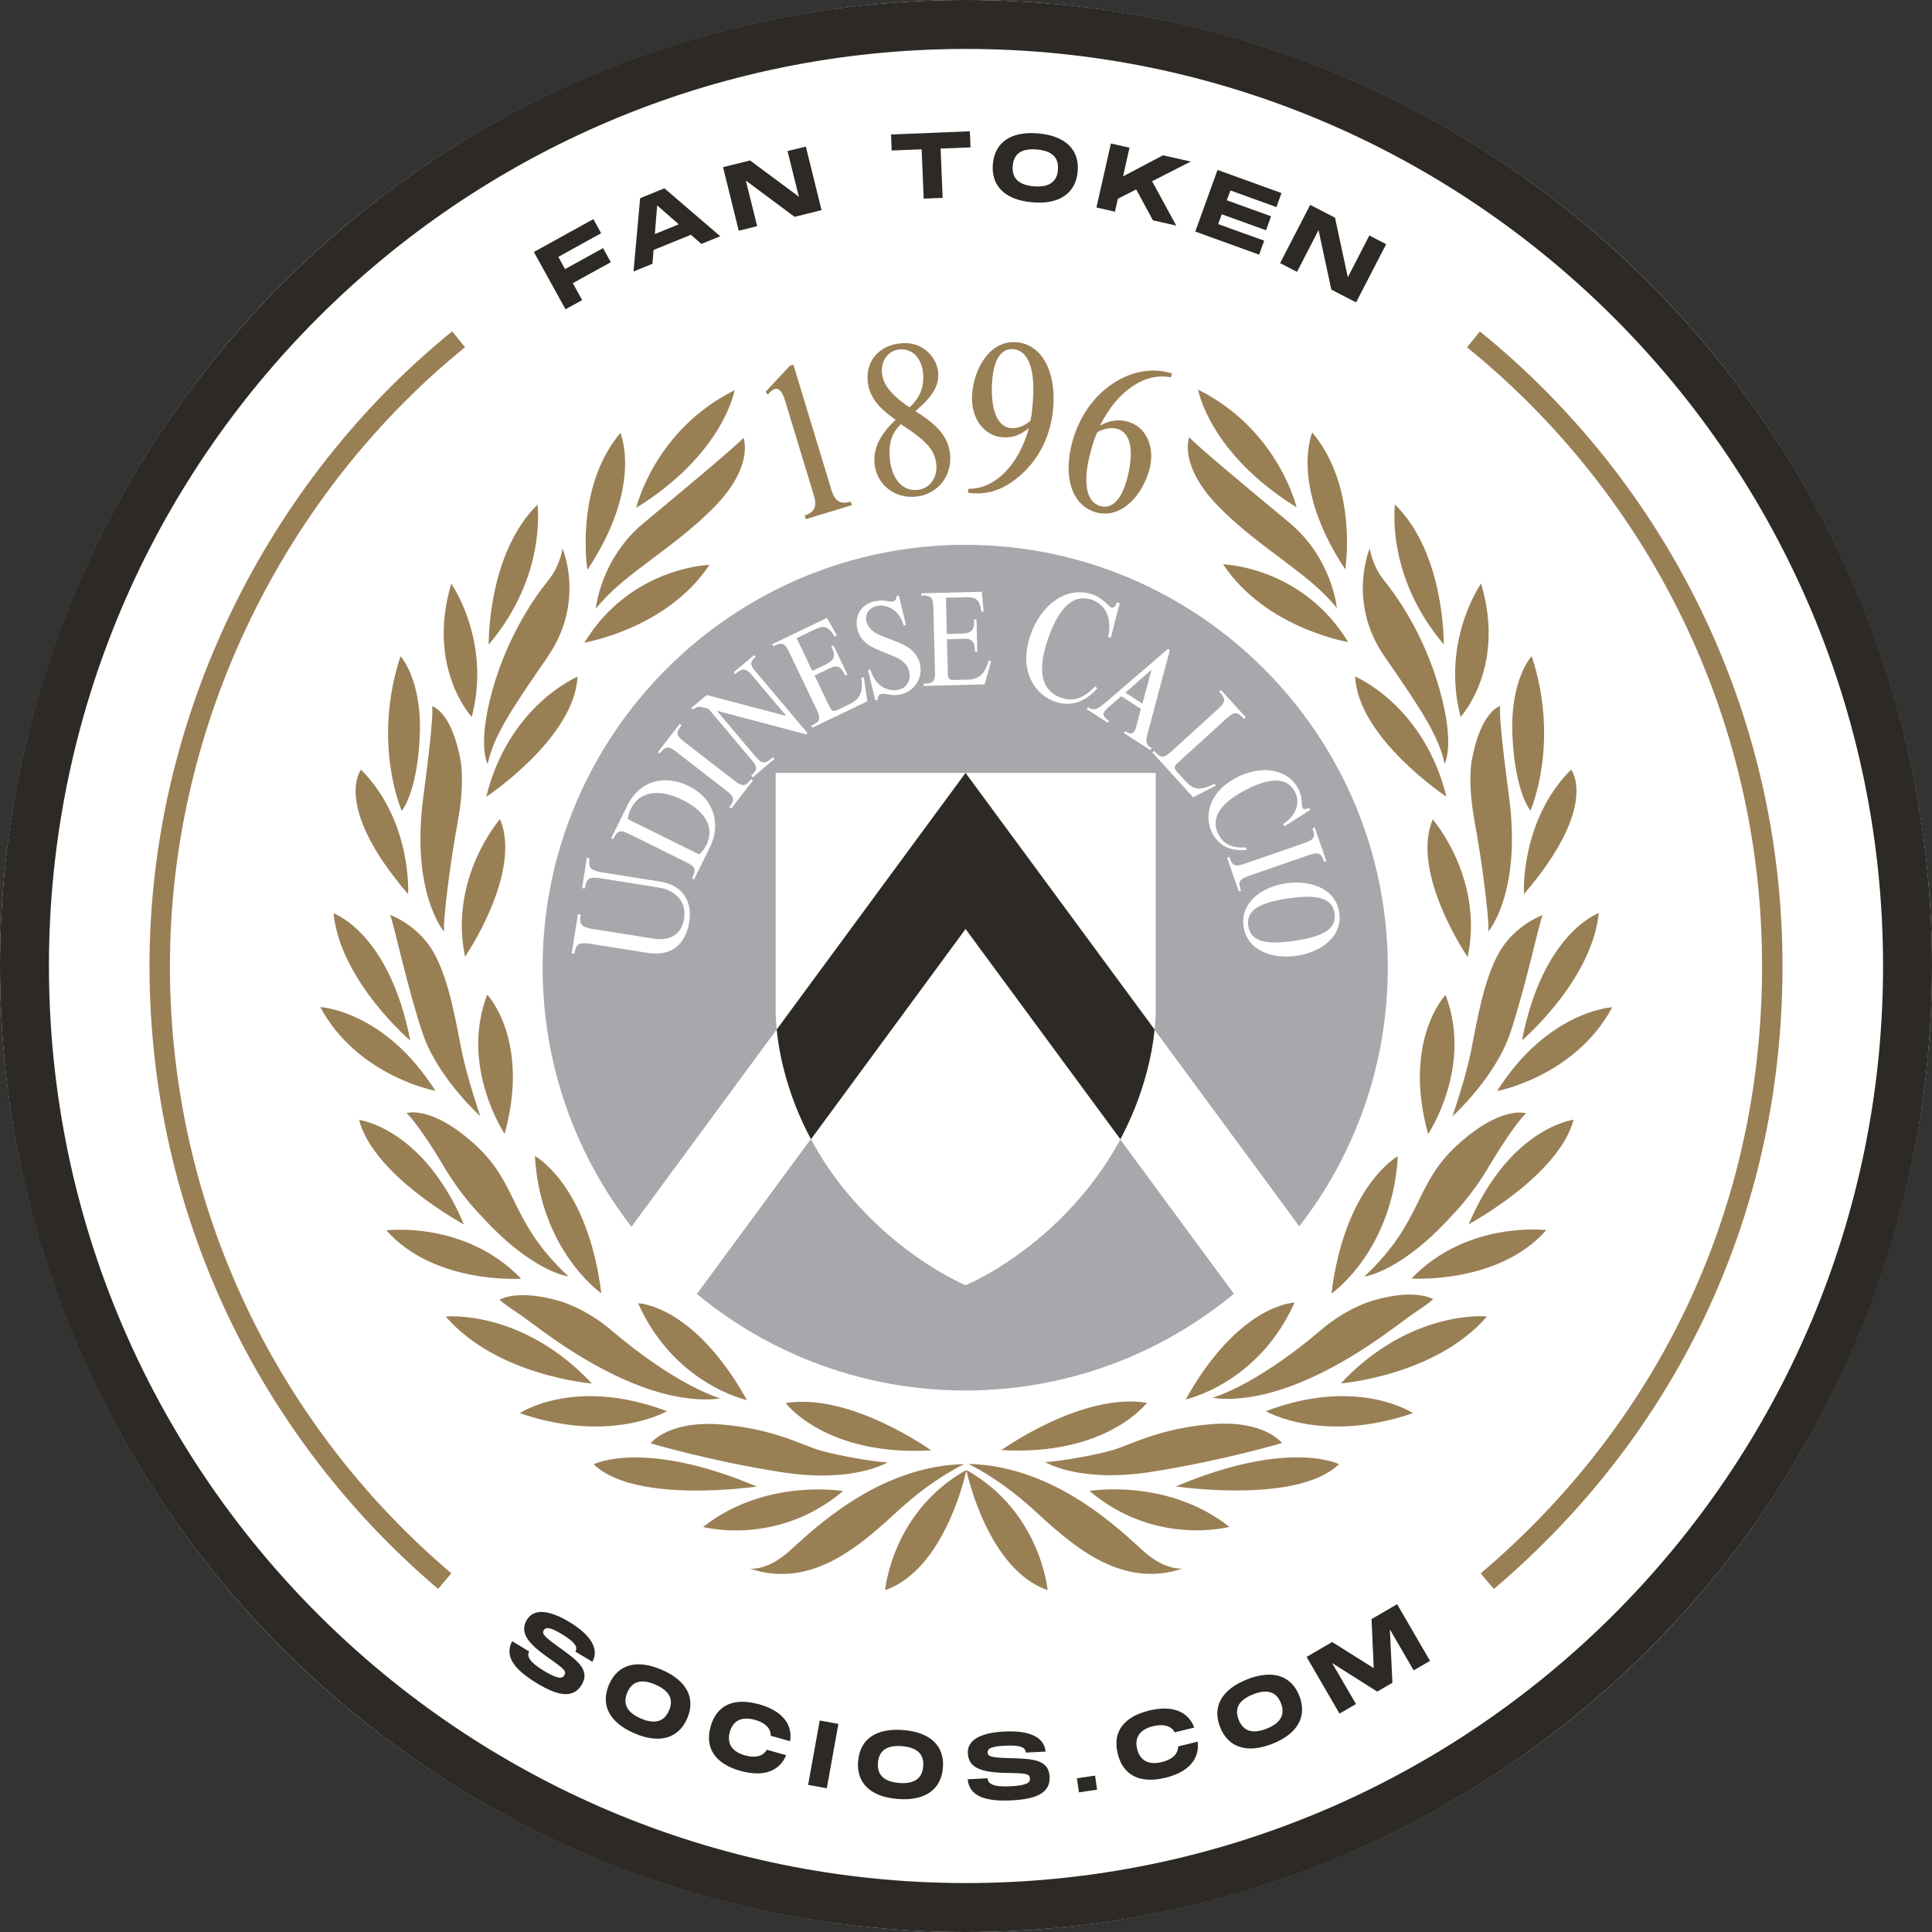 <svg xmlns="http://www.w3.org/2000/svg" id="Layer_2" viewBox="0 0 210 210"><rect x="0" y="0" width="210" height="210" fill="#333333" stroke="none"/><g id="Layer_1-2"><g><g><circle cx="105" cy="105" r="105" fill="#fff"></circle><path d="M105,5.32c54.96,0,99.68,44.72,99.68,99.68s-44.72,99.68-99.68,99.68S5.32,159.96,5.32,105,50.04,5.32,105,5.32M105,0C47.01,0,0,47.01,0,105s47.01,105,105,105,105-47.01,105-105S162.99,0,105,0h0Z" fill="#2d2a26"></path></g><g><path d="M104.95,152.18c-25.9,0-46.95-21.08-46.95-47s21.06-46.99,46.95-46.99,46.99,21.07,46.99,46.99-21.07,47-46.99,47" fill="#fff"></path><path d="M104.92,151.14c-25.32,0-45.94-20.62-45.94-45.96s20.62-45.96,45.94-45.96,45.93,20.61,45.93,45.96-20.61,45.96-45.93,45.96" fill="#a6a8ab"></path><path d="M68.5,133.53l36.44-49.51,36.46,49.51c-2.09,2.7-4.49,5.15-7.12,7.32l-29.35-39.86-29.34,39.87c-2.62-2.17-5.03-4.62-7.11-7.32" fill="#fff"></path><path d="M110.59,84.01h15.03v25.43s.46,9.72-7.08,19.36c-6.22,7.95-13.58,10.89-13.58,10.89,0,0-7.33-2.95-13.57-10.89-7.54-9.64-7.08-19.36-7.08-19.36v-25.43h26.28Z" fill="#fff"></path><path d="M62.82,99.37l.29,.05c-.17,1.06,.08,1.36,1.33,1.56l6.56,1.04c2.21,.35,3.15-.82,3.36-2.15,.27-1.71-.75-3.08-2.81-3.41l-6.23-.99c-1.27-.2-1.58,0-1.76,1.11l-.29-.05,.52-3.29,.29,.05c-.16,.99,.07,1.33,1.34,1.53l6.3,1c2.52,.4,3.56,2.13,3.19,4.44-.27,1.69-1.34,3.82-4.55,3.31l-6.18-.98c-1.29-.2-1.58,.03-1.75,1.09l-.29-.05,.68-4.26Z" fill="#fff"></path><path d="M75.99,92.87c.3-.23,.57-.59,.79-1.03,.91-1.84-.05-3.63-2.59-4.89-2.58-1.28-4.69-.92-5.62,.96-.18,.37-.27,.64-.34,1.12l7.76,3.84Zm-7.87-5.21c1.55-3.12,4.42-3.37,6.76-2.21,2.79,1.38,3.49,4.2,2.3,6.61l-1.74,3.52-.22-.11c.47-.95,.4-1.24-.63-1.75l-6.18-3.06c-1.03-.51-1.31-.38-1.76,.56l-.22-.11,1.71-3.45Z" fill="#fff"></path><path d="M73.88,78.69l.2,.15c-.62,.77-.61,1.1,.29,1.79l5.45,4.22c.97,.75,1.25,.58,1.82-.16l.2,.15-2.37,3.06-.2-.15c.63-.8,.56-1.13-.3-1.8l-5.45-4.22c-.9-.7-1.21-.61-1.81,.17l-.2-.15,2.37-3.06Z" fill="#fff"></path><path d="M76.83,75.55l8.59,2.26,.02-.02-3.67-4.35c-.72-.86-1.06-.86-1.86-.17l-.16-.19,2.22-1.88,.16,.19c-.59,.49-.61,.88-.11,1.47l5.76,6.83-.16,.13-9.65-2.55-.02,.02,4.13,4.9c.77,.91,1.11,.86,1.95,.11l.16,.19-2.38,2.01-.16-.19c.69-.6,.68-.96,.15-1.59l-4.8-5.69-.68-.16c-.44-.11-.67-.01-1.01,.27l-.16-.19,1.67-1.41Z" fill="#fff"></path><path d="M90.97,69.06l-.24,.12c-.78-1.25-1.26-1.2-2.3-.7l-1.84,.88,1.7,3.56,1.44-.69c1.01-.49,1.13-.95,.63-1.97l.23-.11,1.52,3.17-.23,.11c-.47-1-.89-1.18-1.66-.81l-1.68,.81,1.56,3.25c.31,.64,.46,.71,1,.45l1.3-.63c1.11-.53,1.43-1.29,1.23-2.83l.26-.04,.39,2.6-5.99,2.87-.11-.22c.95-.44,1.08-.72,.58-1.77l-2.98-6.22c-.46-.96-.74-1.15-1.73-.64l-.11-.23,5.95-2.86,1.08,1.91Z" fill="#fff"></path><path d="M94.34,72.85l.27-.06c.55,1.86,1.97,2.44,3.08,2.18,.88-.21,1.35-1.04,1.13-1.96-.14-.59-.43-.99-1.08-1.38-.66-.4-2.31-.9-3.15-1.42-.71-.43-1.19-.99-1.39-1.81-.35-1.45,.39-2.69,1.8-3.03,1.08-.26,1.75,.1,2.06,.02,.24-.06,.39-.28,.4-.61l.24-.06,.77,3.2-.24,.06c-.54-1.89-2.06-2.32-2.95-2.1-.82,.2-1.29,.9-1.11,1.63,.12,.52,.44,.94,.99,1.28,.82,.5,2.45,.9,3.46,1.52,.68,.42,1.19,1.1,1.37,1.84,.36,1.51-.54,2.95-2.06,3.32-.99,.24-1.69-.14-2.12-.04-.29,.07-.42,.27-.4,.63l-.27,.07-.79-3.29Z" fill="#fff"></path><path d="M106.94,66.49h-.27c-.2-1.45-.66-1.6-1.81-1.57l-2.04,.05,.1,3.94,1.59-.04c1.12-.03,1.42-.41,1.38-1.54h.25s.09,3.51,.09,3.51h-.25c-.01-1.1-.33-1.43-1.19-1.41l-1.86,.05,.09,3.6c.02,.71,.13,.84,.73,.83l1.45-.04c1.22-.03,1.83-.59,2.28-2.08l.25,.07-.7,2.53-6.64,.17v-.25c1.04-.01,1.27-.21,1.24-1.38l-.18-6.89c-.03-1.06-.2-1.35-1.32-1.3v-.25s6.59-.17,6.59-.17l.2,2.18Z" fill="#fff"></path><path d="M120.74,69.34l-.3-.1c.47-1.98-.25-3.57-1.82-4.07-2.05-.65-3.66,1-4.85,4.71-1.11,3.49-.32,5.35,1.66,5.99,1.3,.42,2.38,.01,3.62-1.27l.22,.22c-1.33,1.5-2.84,2.01-4.49,1.48-2.31-.74-4.02-3.37-2.85-7.04,1.14-3.57,3.99-5.55,6.71-4.68,1.34,.43,1.78,1.33,2.19,1.46,.21,.07,.37-.08,.6-.57l.28,.09-.98,3.78Z" fill="#fff"></path><path d="M125.16,72.85l-.03-.02-2.81,2.46,1.85,1.19,.99-3.63Zm-4.81,4.16c-.14,.14-.25,.25-.3,.33-.21,.32-.12,.63,.51,1.01l-.14,.21-2.3-1.48,.13-.21c.61,.39,.98,.3,1.86-.46l6.85-5.88,.2,.13-2.34,8.78c-.36,1.36-.23,1.5,.37,1.89l-.14,.21-2.89-1.86,.13-.21c.52,.33,.81,.33,1.03-.02,.09-.14,.13-.25,.23-.64l.46-1.76-2.14-1.37-1.54,1.33Z" fill="#fff"></path><path d="M135.4,77.98l-.19,.17c-.7-.8-1-.86-1.88-.07l-5.26,4.79c-.49,.45-.51,.62-.09,1.08l.71,.78c1.07,1.18,1.62,1.26,3.35,.46l.1,.22-2.45,1.25-4.44-4.88,.19-.17c.76,.86,1.07,.8,1.87,.08l5.1-4.64c.86-.79,.83-1.11,.11-1.88l.19-.17,2.7,2.97Z" fill="#fff"></path><path d="M139.6,89.81l-.13-.23c1.44-.96,1.93-2.37,1.24-3.59-.9-1.6-2.86-1.51-5.76,.12-2.72,1.53-3.32,3.15-2.45,4.69,.57,1.02,1.48,1.39,2.99,1.32v.26c-1.69,.16-2.92-.4-3.65-1.69-1.01-1.8-.54-4.44,2.32-6.04,2.78-1.56,5.71-1.14,6.91,.99,.59,1.04,.33,1.86,.51,2.18,.1,.17,.28,.17,.71,0l.12,.22-2.81,1.78Z" fill="#fff"></path><path d="M144.17,93.6l-.24,.08c-.31-.94-.59-1.11-1.66-.74l-6.52,2.26c-1.16,.4-1.17,.73-.86,1.61l-.24,.08-1.27-3.66,.24-.08c.32,.97,.64,1.09,1.68,.73l6.51-2.26c1.07-.37,1.17-.67,.85-1.61l.24-.08,1.27,3.66Z" fill="#fff"></path><path d="M135.68,100.64c.27,1.83,2.16,2.04,5.03,1.62,3.29-.48,4.59-1.37,4.35-2.99-.25-1.71-1.96-2.07-5.03-1.62-3.29,.48-4.59,1.37-4.35,2.99m9.89-1.45c.39,2.67-2.07,4.33-4.62,4.7-2.6,.38-5.39-.52-5.78-3.18-.37-2.54,1.88-4.3,4.62-4.7,2.56-.37,5.39,.51,5.78,3.18" fill="#fff"></path><path d="M84.42,111.91l20.53-27.9,20.55,27.9c-.26,2.63-1.13,7.05-3.72,11.92l-16.83-22.85-16.8,22.85c-2.61-4.87-3.46-9.29-3.73-11.92" fill="#2d2a26"></path><path d="M49.05,63.44c-2.73,9.2,2.23,14.49,2.23,14.49,2.15-8.29-2.23-14.49-2.23-14.49m10.48,7.94c4.12-5.94,1.61-11.77,1.61-11.77,0,0-.21,1.82-1.55,3.48-1.34,1.66-4.33,5.78-6.05,11.88-1.71,6.1-.53,8.08-.53,8.08,.64-3,2.41-5.72,6.53-11.66m-1.12-16.53c-5.46,5.35-5.3,15.2-5.3,15.2,6.37-7.49,5.3-15.2,5.3-15.2m-8.67,34.46c.75-3.94,.36-6.39,.36-6.39-.97-5.65-3.14-6.17-3.14-6.17,.11,.63-.07,3.12-.96,9.89-1.38,10.41,2.26,14.63,2.26,14.63-.14-1.3,.74-8.02,1.49-11.96m-5.16,23.79c-2.29-11.76-8.35-13.84-8.35-13.84,.76,7.38,8.35,13.84,8.35,13.84m1.02-33.05c.3-6.2-2.09-8.73-2.09-8.73-3.11,9.5,.14,16.8,.14,16.8,0,0,1.65-1.87,1.96-8.07m-10.82,29.4c4.05,7.54,12.52,9.11,12.52,9.11-5.54-8.75-12.52-9.11-12.52-9.11m18.04-22.84s9.61-6.39,9.92-13.06c0,0-7.47,3.09-9.92,13.06m31.31-44.32c.52-.16,.86,.21,1.19,1.3l3.12,10.27c.34,1.11,.12,1.8-1,2.17l.12,.39,5-1.52-.12-.39c-1.14,.35-1.73-.05-2.1-1.27l-4.13-13.61-.39,.12-2.64,2.84,.26,.29c.16-.22,.44-.51,.69-.58m17.06,115.34s-8.76-6.3-15.82-5.14c0,0,4.35,5.8,15.82,5.14m-30.5-.77s6.38,1.91,14.23,3.14c7.84,1.23,11.52-1.07,11.52-1.07-1.27-.02-5.34-.72-7.31-1.29-1.97-.57-5.09-2.38-10.82-2.83-5.73-.45-7.62,2.05-7.62,2.05m6.39-95.48s-8.56,.21-13.59,8.45c0,0,8.99-1.5,13.59-8.45m-9.68-14.34c-5.03,5.99-3.58,14.88-3.58,14.88,6.1-9.2,3.58-14.88,3.58-14.88m1.93,94.6c3.95,8.85,11.83,10.52,11.83,10.52-5.83-10.43-11.83-10.52-11.83-10.52m10.49-99.25c-8.72,4.34-10.7,12.79-10.7,12.79,9.52-5.88,10.7-12.79,10.7-12.79m-2.3,12.79c4.5-4.55,3.26-7.6,3.26-7.6-1.02,1.07-6.15,5.35-10.86,9.26-4.71,3.91-5.19,9.31-5.19,9.31,3-3.8,8.29-6.42,12.79-10.97m-5.06,98.19c-10-3.8-15.99,.21-15.99,.21,9.83,3.39,15.99-.21,15.99-.21m73.25-3.02s10.31-.81,15.89-7.28c0,0-8.27-.84-15.89,7.28m-27.32,11.69c7.21,6.08,15.21,3.9,15.21,3.9-6.77-5.34-15.21-3.9-15.21-3.9m9.39-.49s13.23,1.96,17.73-2.42c0,0-5.43-2.78-17.73,2.42m9.78-8.18s6.16,3.6,15.99,.21c0,0-5.99-4.01-15.99-.21m25.14-34.8s8.47-1.57,12.52-9.11c0,0-6.98,.36-12.52,9.11m-9.31,20.38s9.47,.64,14.65-5.26c0,0-8.55-1.08-14.65,5.26m6.22-5.9s9.79-5.26,11.4-11.36c0,0-6.94,.84-11.4,11.36m-35.31,35.56c-2.45-2.17-9.55-9.31-19.1-9.51,0,0,3.17,1.41,6.98,4.86,3.81,3.45,9.35,8.91,16.37,6.5,0,0-1.81,.32-4.25-1.84m-75.88-25.54c5.58,6.47,15.89,7.28,15.89,7.28-7.62-8.12-15.89-7.28-15.89-7.28m7.8-.4c1.64,1.08,6.35,5.08,12.39,7.59,6.04,2.51,9.63,1.7,9.63,1.7-3.97-1.3-8.7-4.74-11.71-7.31-3-2.57-5.79-3.28-5.79-3.28-4.62-1.33-6.47-.12-6.47-.12,0,0,.31,.34,1.95,1.43m-5.82-9.62c-4.45-10.51-11.4-11.36-11.4-11.36,1.61,6.1,11.4,11.36,11.4,11.36m6.22,5.9c-6.1-6.34-14.65-5.26-14.65-5.26,5.18,5.9,14.65,5.26,14.65,5.26m48.39,20.79s0-.01,0-.01c0,0,0,0,0,0,0,0,0,0,0,0,0,0,0,0,0,.01-8.09,4.53-8.83,13.06-8.83,13.06,6.38-2.2,8.68-12.3,8.83-13.03,.16,.73,2.45,10.82,8.83,13.03,0,0-.74-8.53-8.83-13.06m-.2-.64c-9.55,.2-16.65,7.34-19.1,9.51-2.45,2.17-4.25,1.84-4.25,1.84,7.02,2.41,12.56-3.05,16.37-6.5,3.81-3.45,6.98-4.86,6.98-4.86m-40.31,.03c4.5,4.38,17.73,2.42,17.73,2.42-12.3-5.2-17.73-2.42-17.73-2.42m11.9,6.81s8.01,2.18,15.21-3.9c0,0-8.44-1.44-15.21,3.9M39.24,83.66s-3.14,3.91,5.12,13.53c0,0,.47-7.91-5.12-13.53m127.11,4.46s3.25-7.3,.14-16.8c0,0-2.4,2.53-2.09,8.73,.3,6.2,1.96,8.07,1.96,8.07m7.42,11.13s-6.06,2.09-8.35,13.84c0,0,7.59-6.46,8.35-13.84m-8.13-2.07c8.26-9.62,5.12-13.53,5.12-13.53-5.59,5.62-5.12,13.53-5.12,13.53m-5.37-7.88c.75,3.94,1.63,10.66,1.49,11.96,0,0,3.64-4.21,2.26-14.63-.9-6.77-1.07-9.26-.96-9.89,0,0-2.18,.52-3.14,6.17,0,0-.39,2.45,.36,6.39m-3.27-6.26s1.18-1.98-.54-8.08c-1.71-6.1-4.71-10.22-6.04-11.88-1.34-1.66-1.55-3.48-1.55-3.48,0,0-2.51,5.83,1.61,11.77,4.12,5.94,5.88,8.67,6.53,11.66m3.96-19.6s-4.38,6.2-2.23,14.49c0,0,4.96-5.29,2.23-14.49m-9.36-8.59s-1.07,7.71,5.3,15.2c0,0,.16-9.84-5.3-15.2m5.59,31.76c-2.45-9.97-9.92-13.06-9.92-13.06,.3,6.67,9.92,13.06,9.92,13.06m-32.55,65.88c-7.06-1.16-15.82,5.14-15.82,5.14,11.47,.66,15.82-5.14,15.82-5.14m.45,7.51c7.84-1.23,14.23-3.14,14.23-3.14,0,0-1.89-2.51-7.62-2.05-5.73,.45-8.85,2.26-10.82,2.83-1.97,.58-6.04,1.27-7.31,1.29,0,0,3.67,2.3,11.52,1.07m28.71-17.34c1.64-1.09,1.95-1.43,1.95-1.43,0,0-1.86-1.21-6.47,.12,0,0-2.79,.71-5.79,3.28-3,2.57-7.74,6.01-11.71,7.31,0,0,3.59,.81,9.63-1.7,6.04-2.51,10.75-6.5,12.39-7.59m4.01-10.54s2.05-2.01,3.97-5.26c1.93-3.25,3.57-5.46,4.09-5.82,0,0-2.65-.96-7.46,3.41-4.82,4.37-3.65,8.23-10.15,14.33,0,0,3.93-.44,9.55-6.66m-2.11-43.03c-2.45,5.84,3.8,14.96,3.8,14.96,1.79-8.57-3.8-14.96-3.8-14.96m-11.01,51.54s6.62-4.57,7.22-14.93c0,0-5.74,3.09-7.22,14.93m10.51-17.34s4.9-7.3,1.89-15.13c0,0-4.7,4.94-1.89,15.13m12.44-23.8s-2.97,1.04-4.69,4.01c-1.73,2.97-2.49,7.82-3.09,10.79-.6,2.97-2.01,7.06-2.01,7.06,0,0,4.65-4.17,6.3-9.11,1.64-4.94,3.09-11.76,3.49-12.76m-57.79-52.93c-1.52-.13-2.28-2.12-2.02-5.29,.18-2.2,1-3.4,2.28-3.29,1.66,.14,2.41,2.25,2.12,5.8-.07,.85-.11,1.33-.26,2-.72,.58-1.4,.84-2.11,.78m.87,5.27c2.33-1.98,3.49-4.67,3.72-7.48,.33-4.02-1.29-6.9-3.98-7.12-2.82-.24-4.59,2.69-4.83,5.6-.21,2.53,1.19,4.56,3.28,4.73,1.04,.09,2-.24,2.82-.96l.04,.05c-1.12,3.98-3.69,6.56-6.55,6.51l-.04,.43c2.24,.33,4.02-.47,5.53-1.76m-12.95-13.81c1.32-.14,2.36,.9,2.53,2.53,.15,1.47-.31,2.71-1.47,3.76-2.16-1.45-2.88-2.61-2.99-3.68-.15-1.39,.65-2.48,1.92-2.62m3.98,12.48c.15,1.46-.7,2.65-2.02,2.79-1.63,.17-2.8-1.14-3.03-3.36-.17-1.66,.2-2.84,1.2-3.78,2.82,1.83,3.69,2.81,3.85,4.35m-4.42-4.82c-1.72,1.61-2.46,3.15-2.29,4.78,.24,2.27,2.19,3.81,4.53,3.56,2.32-.24,3.92-2.25,3.68-4.59-.19-1.82-1.23-3.12-3.77-4.69,1.93-1.64,2.62-2.86,2.47-4.27-.16-1.54-1.6-3.37-4.1-3.11-2.34,.24-3.79,1.95-3.55,4.17,.16,1.54,1.05,2.76,3.04,4.15m-46.81,58.35s6.25-9.12,3.8-14.96c0,0-5.59,6.39-3.8,14.96m4.3,19.25c2.81-10.19-1.89-15.13-1.89-15.13-3.01,7.83,1.89,15.13,1.89,15.13m10.51,17.34c-1.48-11.84-7.22-14.93-7.22-14.93,.6,10.35,7.22,14.93,7.22,14.93m-21.19-19.58c.52,.36,2.17,2.57,4.09,5.82,1.93,3.25,3.97,5.26,3.97,5.26,5.62,6.22,9.55,6.66,9.55,6.66-6.5-6.1-5.34-9.95-10.15-14.33-4.82-4.37-7.46-3.41-7.46-3.41m2.93-17.54c-1.73-2.97-4.69-4.01-4.69-4.01,.4,1,1.85,7.83,3.49,12.76,1.64,4.94,6.3,9.11,6.3,9.11,0,0-1.4-4.09-2.01-7.06-.6-2.97-1.36-7.82-3.09-10.79m93.61,38.12s-6,.1-11.83,10.52c0,0,7.87-1.67,11.83-10.52m4.6-75.49s-.48-5.4-5.19-9.31c-4.71-3.91-9.85-8.19-10.86-9.26,0,0-1.23,3.05,3.26,7.6,4.49,4.55,9.79,7.17,12.79,10.97m-12.36-4.76c4.6,6.96,13.59,8.45,13.59,8.45-5.03-8.24-13.59-8.45-13.59-8.45m-14.35-12.44c.22-.8,.38-1.27,.66-1.91,.81-.44,1.54-.56,2.22-.36,1.46,.41,1.84,2.51,.98,5.58-.59,2.13-1.62,3.15-2.85,2.8-1.6-.45-1.97-2.67-1.01-6.1m.52,6.78c2.77,.77,5.04-1.87,5.8-4.6,.68-2.45-.31-4.7-2.33-5.26-1.01-.28-2.01-.14-2.95,.41l-.03-.06c1.84-3.68,4.86-5.75,7.66-5.16l.12-.41c-3.84-1.34-9.15,1.41-10.81,7.34-1.09,3.89-.06,7.01,2.55,7.74m23.51-8.68s-2.51,5.67,3.58,14.88c0,0,1.45-8.88-3.58-14.88m-1.71,8.13s-1.98-8.45-10.7-12.79c0,0,1.18,6.9,10.7,12.79" fill="#997f54"></path></g><g><g><g><path d="M64.49,23.81l.85,1.54-4.65,2.57,.73,1.33,4.13-2.28,.84,1.53-4.13,2.28,1.02,1.84-1.81,1-3.44-6.23,6.46-3.57Z" fill="#2d2a26"></path><path d="M76.23,26.51l-1.13-.99-4.06,1.65-.12,1.5-2.06,.84,.72-7.97,2.64-1.07,6.07,5.21-2.05,.83Zm-5.05-1.07l2.6-1.06-2.35-2.05-.25,3.11Z" fill="#2d2a26"></path><path d="M86.83,21.37l-1.23-4.95,1.99-.49,1.71,6.91-2.93,.73-5.3-3.94,1.23,4.95-2,.5-1.71-6.91,2.94-.73,5.3,3.94Z" fill="#2d2a26"></path><path d="M96.85,14.62l8.57-.35,.07,1.75-3.25,.13,.22,5.36-2.06,.08-.22-5.36-3.26,.13-.07-1.75Z" fill="#2d2a26"></path><path d="M107.92,17.84c.2-2.35,1.94-3.6,4.93-3.34,2.98,.26,4.49,1.79,4.29,4.13-.2,2.35-1.95,3.62-4.93,3.36-2.99-.26-4.49-1.79-4.29-4.15Zm7.07,.61c.11-1.23-.53-2.05-2.29-2.2-1.75-.15-2.52,.53-2.62,1.78-.11,1.25,.54,2.07,2.28,2.22,1.75,.15,2.53-.55,2.64-1.79Z" fill="#2d2a26"></path><path d="M129.41,17.57l-4.18,2.13,2.62,4.82-2.53-.57-1.82-3.36-1.99,1.01-.32,1.41-2.01-.46,1.57-6.95,2.02,.45-.7,3.12,4.34-2.29,3.02,.68Z" fill="#2d2a26"></path><path d="M139.29,20.99l-.55,1.52-5-1.81-.39,1.07,4.81,1.74-.55,1.52-4.81-1.74-.39,1.07,5,1.8-.55,1.52-6.94-2.51,2.42-6.7,6.94,2.51Z" fill="#2d2a26"></path><path d="M146.5,30.14l2.34-4.54,1.83,.94-3.27,6.33-2.69-1.39-1.39-6.47-2.34,4.54-1.84-.95,3.27-6.33,2.7,1.39,1.39,6.47Z" fill="#2d2a26"></path></g><g><path d="M57.53,179.5c-.31,.51,0,1.15,1.6,2.12,1.47,.88,1.97,.87,2.2,.49,.27-.44,.04-.69-1.7-1.9-2.37-1.66-3.16-2.81-2.35-4.16,.77-1.27,2.49-1.02,4.6,.25,2.35,1.41,3.27,2.94,2.51,4.33l-1.85-1.11c.32-.54-.14-1.1-1.51-1.92-1.3-.78-1.72-.74-1.92-.41-.23,.38,0,.67,1.57,1.8,2.14,1.52,3.5,2.55,2.54,4.15-.94,1.56-2.66,1.15-4.83-.16-2.47-1.49-3.6-2.93-2.72-4.59l1.85,1.12Z" fill="#2d2a26"></path><path d="M66.2,183.1c.94-2.17,2.98-2.79,5.74-1.6,2.75,1.19,3.69,3.12,2.76,5.28-.94,2.17-3,2.81-5.75,1.62-2.76-1.19-3.69-3.12-2.75-5.3Zm6.52,2.83c.49-1.14,.14-2.11-1.48-2.82-1.61-.7-2.56-.29-3.05,.85-.5,1.15-.14,2.13,1.46,2.83,1.61,.7,2.58,.28,3.07-.87Z" fill="#2d2a26"></path><path d="M82.52,185.25c2.52,.71,3.65,2.19,3.36,4.01l-2.11-.59c.04-.67-.45-1.38-1.72-1.73-1.47-.41-2.38,.11-2.72,1.31-.34,1.21,.18,2.14,1.64,2.55,1.27,.35,2.06,0,2.37-.61l2.11,.59c-.7,1.72-2.43,2.41-4.96,1.71-2.75-.77-3.9-2.47-3.25-4.82,.66-2.34,2.52-3.19,5.27-2.42Z" fill="#2d2a26"></path><path d="M91.13,187.38l-1.26,7-2.03-.37,1.26-7,2.03,.37Z" fill="#2d2a26"></path><path d="M93.28,191.41c.19-2.35,1.92-3.6,4.91-3.36,2.98,.24,4.5,1.77,4.3,4.11-.19,2.35-1.93,3.62-4.92,3.38-2.99-.24-4.5-1.77-4.3-4.13Zm7.07,.58c.1-1.23-.54-2.04-2.3-2.19-1.75-.14-2.51,.55-2.62,1.79-.1,1.25,.55,2.06,2.29,2.21,1.75,.14,2.53-.56,2.63-1.81Z" fill="#2d2a26"></path><path d="M107.35,193.3c.03,.6,.64,.96,2.51,.86,1.71-.09,2.12-.38,2.09-.83-.03-.52-.35-.59-2.47-.62-2.89-.05-4.2-.56-4.28-2.14-.08-1.48,1.49-2.24,3.95-2.36,2.74-.14,4.36,.6,4.5,2.18l-2.15,.11c-.03-.63-.73-.83-2.33-.75-1.51,.08-1.84,.35-1.82,.73,.02,.44,.37,.56,2.31,.62,2.62,.06,4.33,.15,4.43,2.02,.09,1.82-1.56,2.44-4.09,2.57-2.88,.15-4.63-.42-4.82-2.29l2.16-.11Z" fill="#2d2a26"></path><path d="M117.06,193.29l1.97-.29,.22,1.53-1.97,.29-.23-1.53Z" fill="#2d2a26"></path><path d="M124.91,185.93c2.55-.62,4.26,.12,4.9,1.85l-2.13,.52c-.29-.61-1.07-.98-2.35-.67-1.48,.36-2.02,1.26-1.73,2.48,.3,1.22,1.21,1.78,2.68,1.42,1.28-.31,1.8-1.01,1.77-1.7l2.13-.52c.23,1.84-.94,3.3-3.49,3.92-2.78,.68-4.62-.24-5.2-2.61-.58-2.36,.63-4.01,3.41-4.69Z" fill="#2d2a26"></path><path d="M132.62,187.73c-.87-2.2,.14-4.08,2.93-5.19,2.78-1.1,4.82-.4,5.68,1.79,.87,2.2-.14,4.11-2.92,5.21-2.79,1.1-4.82,.4-5.69-1.81Zm6.61-2.61c-.45-1.15-1.39-1.6-3.03-.95-1.63,.64-2.02,1.6-1.56,2.76,.46,1.17,1.41,1.61,3.03,.97,1.63-.64,2.02-1.62,1.56-2.78Z" fill="#2d2a26"></path><path d="M145.6,186.26l-3.58-6.16,2.78-1.62,4.52,2.84-.24-5.33,2.78-1.62,3.58,6.16-1.78,1.03-2.59-4.46,.28,5.81-1.65,.96-4.91-3.11,2.6,4.46-1.79,1.04Z" fill="#2d2a26"></path></g></g><path d="M48.34,171.86c-18.95-16.08-30.98-40.07-30.98-66.86S30.03,52.95,49.85,36.88" fill="none" stroke="#997f54" stroke-miterlimit="10" stroke-width="2.22"></path><path d="M160.16,36.89c19.82,16.07,32.48,40.61,32.48,68.11s-12.03,50.79-30.98,66.87" fill="none" stroke="#997f54" stroke-miterlimit="10" stroke-width="2.22"></path></g></g></g></svg>
